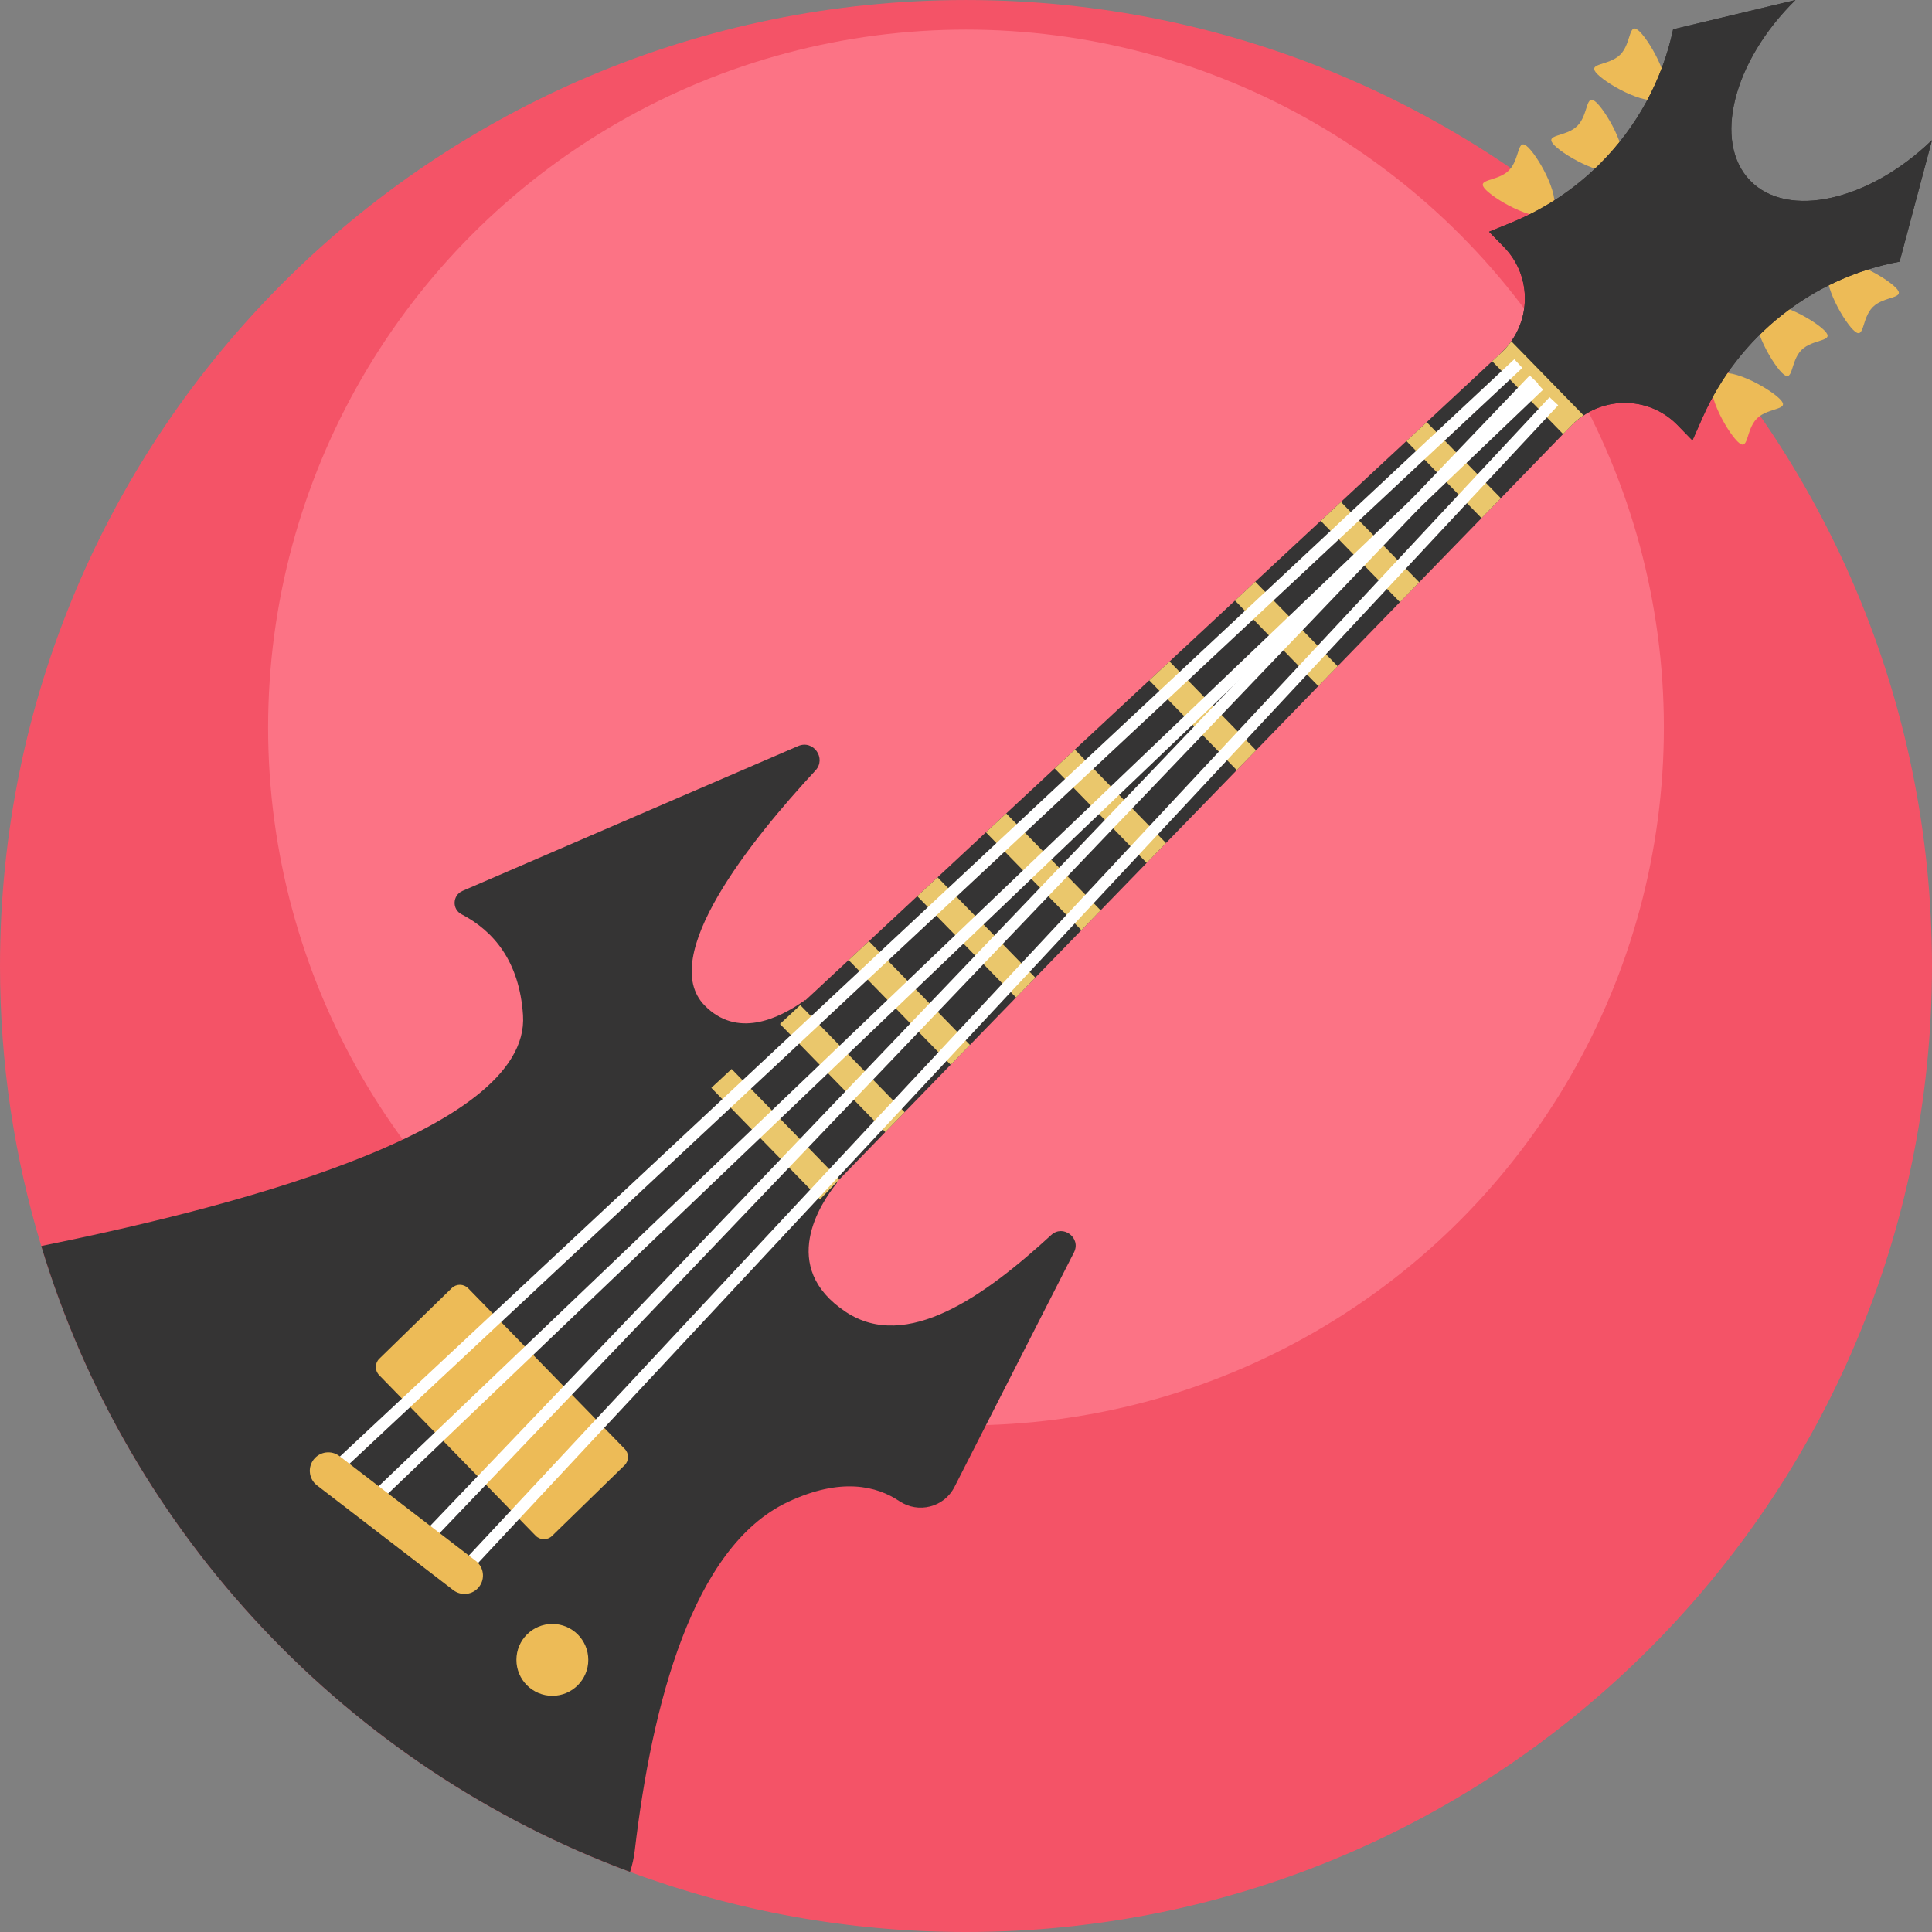 <?xml version="1.0" encoding="iso-8859-1"?>
<!-- Generator: Adobe Illustrator 19.0.0, SVG Export Plug-In . SVG Version: 6.00 Build 0)  -->
<svg version="1.1" id="Capa_1" xmlns="http://www.w3.org/2000/svg" xmlns:xlink="http://www.w3.org/1999/xlink" x="0px" y="0px"
	 viewBox="0 0 512.005 512.005" style="enable-background:new 0 0 512.005 512.005;" xml:space="preserve">
<rect x="0" y="0" width="512.005" height="512.005" fill="#808080" stroke="none"/>
<path style="fill:#F45367;" d="M512,256.005c0,141.385-114.615,256-256,256c-31.305,0-61.304-5.622-89.025-15.914
	C92.338,468.412,34.116,406.92,10.93,330.214c-7.116-23.489-10.93-48.4-10.93-74.209c0-141.385,114.615-256,256-256
	S512,114.62,512,256.005z"/>
<circle style="fill:#FC7385;" cx="256" cy="192.789" r="184.947"/>
<g>
	<path style="fill:#EDBB57;" d="M440.635,25.707c-3.103,3.103-14.189-2.949-17.292-6.052c-3.103-3.103,2.949-2.084,6.052-5.187
		c3.103-3.103,2.084-9.156,5.187-6.052C437.686,11.518,443.739,22.602,440.635,25.707z"/>
	<path style="fill:#EDBB57;" d="M429.261,44.593c-3.103,3.103-14.189-2.949-17.292-6.052c-3.103-3.103,2.949-2.084,6.052-5.187
		c3.103-3.103,2.084-9.156,5.187-6.052C426.313,30.404,432.366,41.49,429.261,44.593z"/>
	<path style="fill:#EDBB57;" d="M411.105,56.409c-3.103,3.103-14.189-2.949-17.292-6.052c-3.103-3.103,2.949-2.084,6.052-5.187
		c3.103-3.103,2.084-9.156,5.187-6.052C408.156,42.221,414.21,53.305,411.105,56.409z"/>
	<path style="fill:#EDBB57;" d="M485.069,70.14c-3.103,3.103,2.949,14.189,6.052,17.292c3.103,3.103,2.083-2.949,5.187-6.052
		s9.156-2.084,6.052-5.187C499.257,73.089,488.173,67.036,485.069,70.14z"/>
	<path style="fill:#EDBB57;" d="M466.182,81.514c-3.103,3.103,2.949,14.189,6.052,17.292c3.103,3.103,2.084-2.949,5.187-6.052
		c3.103-3.103,9.156-2.084,6.052-5.187C480.37,84.462,469.285,78.409,466.182,81.514z"/>
	<path style="fill:#EDBB57;" d="M454.366,99.67c-3.103,3.103,2.949,14.189,6.052,17.292c3.103,3.103,2.083-2.949,5.187-6.052
		c3.103-3.103,9.156-2.084,6.052-5.187C468.554,102.618,457.469,96.566,454.366,99.67z"/>
</g>
<path style="fill:#353434;" d="M284.62,331.896l-31.671,62.161c-2.748,5.413-9.592,7.137-14.629,3.751
	c-5.935-3.981-15.454-6.405-29.602,0.272c-25.182,11.901-35.944,53.624-40.5,92.358c-0.23,1.933-0.648,3.835-1.243,5.653
	C92.338,468.412,34.116,406.92,10.93,330.214c46.31-9.415,129.766-29.696,127.676-61.2c-0.951-14.273-7.805-22.298-16.3-26.728
	c-2.56-1.317-2.393-5.026,0.251-6.175l88.963-38.4c4.033-1.745,7.565,3.26,4.577,6.489c-17.168,18.505-41.9,49.403-29.383,62.234
	c8.485,8.714,19.383,3.803,26.708-1.452l8.359,48.525l-0.01,0.021c-4.368,5.413-15.548,22.225,2.341,34.126
	c16.133,10.731,36.885-4.201,54.471-20.355C281.747,324.394,286.574,328.072,284.62,331.896z"/>
<path style="fill:#EDBB57;" d="M165.503,388.326l-19.201,18.714c-1.216,1.185-3.163,1.16-4.348-0.055l-41.483-42.563
	c-1.185-1.216-1.16-3.163,0.055-4.348l19.201-18.714c1.216-1.185,3.163-1.16,4.348,0.055l41.483,42.563
	C166.744,385.193,166.719,387.14,165.503,388.326z"/>
<path style="fill:#353434;" d="M451.208,110.639l-2.689,6.078l-3.969-4.072c-6.666-6.839-17.162-7.721-24.883-2.559
	c-0.916,0.605-1.798,1.297-2.62,2.084c-0.087,0.069-0.172,0.156-0.251,0.233l-2.559,2.628l-16.497,16.997l-5.118,5.274
	l-16.514,16.997l-5.11,5.265l-16.505,16.989l-5.118,5.274l-16.505,17.007l-5.11,5.265l-18.761,19.315l-5.11,5.265l-12.208,12.571
	l-5.101,5.257l-12.209,12.571l-5.11,5.265l-12.208,12.571l-5.118,5.257l-12.199,12.563l-5.118,5.274l-12.199,12.563l-5.11,5.265
	l-16.159,16.643l-29.612-30.391l16.972-15.796l5.378-4.998l12.814-11.932l5.378-4.998l12.822-11.94l5.378-4.998l12.814-11.932
	l5.378-4.998l12.814-11.932l5.378-4.998l12.83-11.932l5.36-4.998l19.713-18.346l5.378-4.998l17.353-16.142l5.369-5.006
	l17.343-16.133l5.36-4.998l17.353-16.142l5.378-4.998l17.343-16.15l2.68-2.49c0.9-0.882,1.695-1.816,2.387-2.801
	c5.36-7.591,4.755-18.105-1.911-24.944l-3.977-4.08l6.155-2.524c8.827-3.639,16.712-8.965,23.283-15.537
	c9.622-9.622,16.445-21.926,19.341-35.595L475.821,0c-16.566,16.271-21.943,37.661-11.983,47.881
	c9.952,10.211,31.48,5.386,48.167-10.747L503.42,69.34C480.293,73.617,460.727,89.103,451.208,110.639z"/>
<g>
	<polygon style="fill:#EAC76C;" points="392.623,137.303 372.721,116.881 378.098,111.885 397.742,132.029 	"/>
	<polygon style="fill:#EAC76C;" points="371,159.566 350.008,138.021 355.368,133.024 376.109,154.301 	"/>
	<polygon style="fill:#EAC76C;" points="349.377,181.83 327.295,159.16 332.665,154.154 354.495,176.555 	"/>
	<polygon style="fill:#EAC76C;" points="327.762,204.101 304.565,180.299 309.942,175.301 332.872,198.836 	"/>
	<polygon style="fill:#EAC76C;" points="303.89,228.681 279.492,203.643 284.852,198.646 309,223.416 	"/>
	<polygon style="fill:#EAC76C;" points="286.582,246.509 261.284,220.572 266.662,215.574 291.683,241.252 	"/>
	<polygon style="fill:#EAC76C;" points="269.263,264.346 243.093,237.5 248.47,232.503 274.374,259.08 	"/>
	<polygon style="fill:#EAC76C;" points="251.937,282.174 224.901,254.43 230.279,249.432 257.056,276.917 	"/>
	<polygon style="fill:#EAC76C;" points="234.62,300.01 206.702,271.366 212.08,266.37 239.738,294.736 	"/>
	<polygon style="fill:#EAC76C;" points="217.311,317.838 188.512,288.295 193.889,283.298 222.421,312.573 	"/>
</g>
<circle style="fill:#EDBB57;" cx="146.38" cy="439.886" r="9.523"/>
<path style="fill:#353434;" d="M451.208,110.639l-2.689,6.078l-3.969-4.072c-6.666-6.839-17.162-7.721-24.883-2.559
	c-0.916,0.605-1.798,1.297-2.62,2.084l-18.926-18.926c0.9-0.882,1.695-1.816,2.387-2.801c5.36-7.591,4.755-18.105-1.911-24.944
	l-3.977-4.08l6.155-2.524c8.827-3.639,16.712-8.965,23.283-15.537c9.622-9.622,16.445-21.926,19.341-35.595l32.414-7.755
	c-16.566,16.271-21.943,37.661-11.983,47.881c9.952,10.211,31.48,5.386,48.167-10.747l-8.585,32.206
	C480.293,73.617,460.727,89.103,451.208,110.639z"/>
<path style="fill:#EAC76C;" d="M416.798,112.403l-2.559,2.628l-18.797-19.297l2.68-2.49c0.9-0.882,1.695-1.816,2.387-2.801
	l19.159,19.643C418.656,110.752,417.696,111.521,416.798,112.403z"/>
<g>
	
		<rect x="243.424" y="28.268" transform="matrix(-0.683 -0.731 0.731 -0.683 234.37 588.755)" style="fill:#FFFFFF;" width="3.135" height="430.465"/>
	
		<rect x="250.349" y="35.496" transform="matrix(-0.691 -0.723 0.723 -0.691 244.276 606.987)" style="fill:#FFFFFF;" width="3.135" height="431.539"/>
	
		<rect x="265.157" y="48.992" transform="matrix(-0.731 -0.682 0.682 -0.731 283.111 635.154)" style="fill:#FFFFFF;" width="3.135" height="425.585"/>
	
		<rect x="257.389" y="41.53" transform="matrix(-0.723 -0.691 0.691 -0.723 270.231 618.013)" style="fill:#FFFFFF;" width="3.135" height="426.652"/>
</g>
<path style="fill:#EDBB57;" d="M83.536,393.231c-1.711-1.711-1.929-4.466-0.414-6.436c1.646-2.142,4.717-2.543,6.858-0.898
	l36.102,27.75c2.136,1.642,2.544,4.718,0.897,6.858c-1.646,2.142-4.717,2.543-6.858,0.898l-36.102-27.75
	C83.845,393.521,83.685,393.38,83.536,393.231z"/>
<g>
</g>
<g>
</g>
<g>
</g>
<g>
</g>
<g>
</g>
<g>
</g>
<g>
</g>
<g>
</g>
<g>
</g>
<g>
</g>
<g>
</g>
<g>
</g>
<g>
</g>
<g>
</g>
<g>
</g>
</svg>
